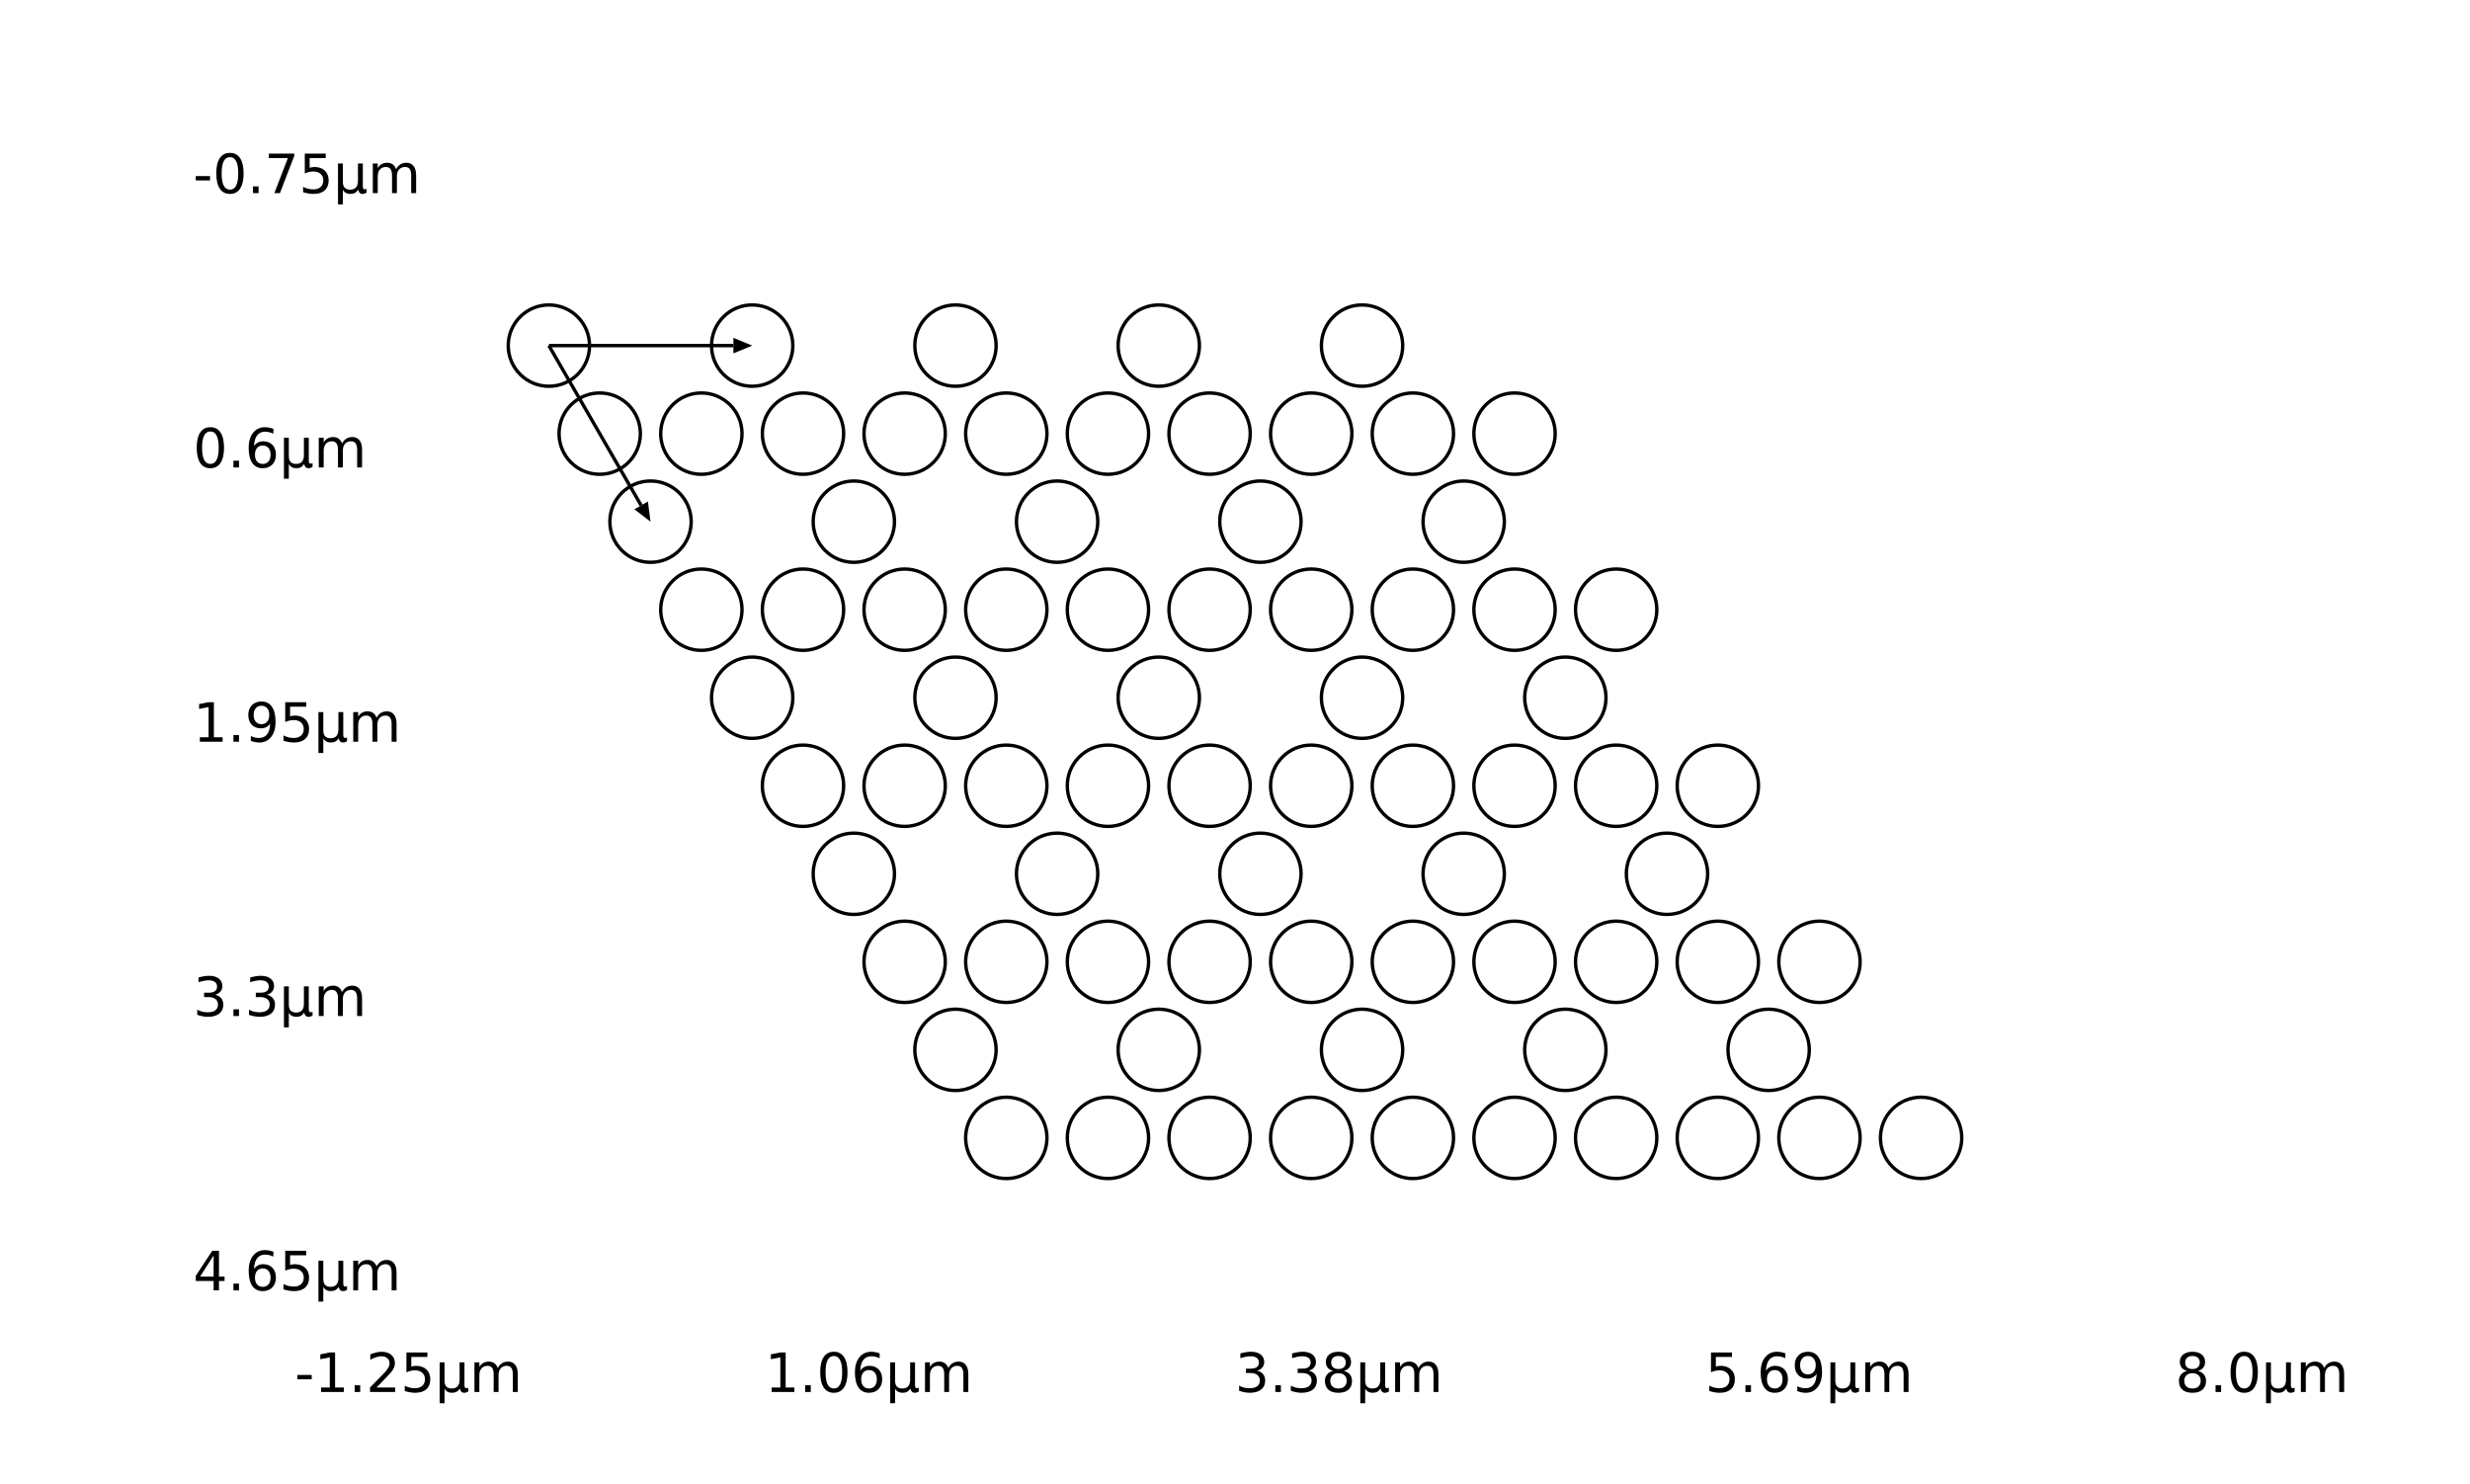 <?xml version="1.0" encoding="UTF-8"?>
<svg xmlns="http://www.w3.org/2000/svg" xmlns:xlink="http://www.w3.org/1999/xlink" width="729" height="438" viewBox="0 0 729 438">
<defs>
<g>
<g id="glyph-802975-0-0">
<path d="M 0.781 -5.031 L 5 -5.031 L 5 -3.75 L 0.781 -3.75 Z M 0.781 -5.031 "/>
</g>
<g id="glyph-802975-0-1">
<path d="M 1.984 -1.328 L 4.562 -1.328 L 4.562 -10.234 L 1.766 -9.672 L 1.766 -11.109 L 4.547 -11.672 L 6.125 -11.672 L 6.125 -1.328 L 8.703 -1.328 L 8.703 0 L 1.984 0 Z M 1.984 -1.328 "/>
</g>
<g id="glyph-802975-0-2">
<path d="M 1.719 -1.984 L 3.359 -1.984 L 3.359 0 L 1.719 0 Z M 1.719 -1.984 "/>
</g>
<g id="glyph-802975-0-3">
<path d="M 3.078 -1.328 L 8.578 -1.328 L 8.578 0 L 1.172 0 L 1.172 -1.328 C 1.773 -1.953 2.594 -2.785 3.625 -3.828 C 4.656 -4.867 5.305 -5.539 5.578 -5.844 C 6.078 -6.414 6.426 -6.895 6.625 -7.281 C 6.832 -7.676 6.938 -8.066 6.938 -8.453 C 6.938 -9.066 6.719 -9.566 6.281 -9.953 C 5.844 -10.348 5.273 -10.547 4.578 -10.547 C 4.086 -10.547 3.566 -10.457 3.016 -10.281 C 2.461 -10.113 1.875 -9.859 1.25 -9.516 L 1.25 -11.109 C 1.883 -11.359 2.477 -11.547 3.031 -11.672 C 3.582 -11.805 4.086 -11.875 4.547 -11.875 C 5.754 -11.875 6.719 -11.57 7.438 -10.969 C 8.156 -10.363 8.516 -9.555 8.516 -8.547 C 8.516 -8.066 8.426 -7.613 8.25 -7.188 C 8.07 -6.758 7.742 -6.254 7.266 -5.672 C 7.141 -5.516 6.727 -5.078 6.031 -4.359 C 5.332 -3.641 4.348 -2.629 3.078 -1.328 Z M 3.078 -1.328 "/>
</g>
<g id="glyph-802975-0-4">
<path d="M 1.734 -11.672 L 7.922 -11.672 L 7.922 -10.344 L 3.172 -10.344 L 3.172 -7.484 C 3.398 -7.555 3.629 -7.613 3.859 -7.656 C 4.086 -7.695 4.316 -7.719 4.547 -7.719 C 5.848 -7.719 6.879 -7.359 7.641 -6.641 C 8.398 -5.93 8.781 -4.969 8.781 -3.75 C 8.781 -2.488 8.391 -1.508 7.609 -0.812 C 6.828 -0.113 5.727 0.234 4.312 0.234 C 3.82 0.234 3.32 0.188 2.812 0.094 C 2.301 0.008 1.773 -0.113 1.234 -0.281 L 1.234 -1.859 C 1.703 -1.609 2.188 -1.422 2.688 -1.297 C 3.188 -1.172 3.719 -1.109 4.281 -1.109 C 5.176 -1.109 5.883 -1.344 6.406 -1.812 C 6.938 -2.289 7.203 -2.938 7.203 -3.75 C 7.203 -4.562 6.938 -5.203 6.406 -5.672 C 5.883 -6.148 5.176 -6.391 4.281 -6.391 C 3.852 -6.391 3.43 -6.344 3.016 -6.25 C 2.598 -6.156 2.172 -6.008 1.734 -5.812 Z M 1.734 -11.672 "/>
</g>
<g id="glyph-802975-0-5">
<path d="M 1.359 3.328 L 1.359 -8.75 L 2.797 -8.75 L 2.797 -3.312 C 2.797 -2.562 2.973 -1.992 3.328 -1.609 C 3.691 -1.223 4.227 -1.031 4.938 -1.031 C 5.707 -1.031 6.285 -1.25 6.672 -1.688 C 7.055 -2.125 7.25 -2.781 7.25 -3.656 L 7.25 -8.75 L 8.688 -8.75 L 8.688 -2.016 C 8.688 -1.703 8.734 -1.473 8.828 -1.328 C 8.922 -1.18 9.062 -1.109 9.25 -1.109 C 9.301 -1.109 9.367 -1.117 9.453 -1.141 C 9.535 -1.172 9.648 -1.219 9.797 -1.281 L 9.797 -0.125 C 9.578 0 9.375 0.086 9.188 0.141 C 9 0.203 8.812 0.234 8.625 0.234 C 8.27 0.234 7.984 0.129 7.766 -0.078 C 7.555 -0.285 7.41 -0.598 7.328 -1.016 C 7.066 -0.598 6.75 -0.285 6.375 -0.078 C 6 0.129 5.555 0.234 5.047 0.234 C 4.516 0.234 4.062 0.129 3.688 -0.078 C 3.312 -0.285 3.016 -0.594 2.797 -1 L 2.797 3.328 Z M 1.359 3.328 "/>
</g>
<g id="glyph-802975-0-6">
<path d="M 8.328 -7.078 C 8.68 -7.723 9.109 -8.195 9.609 -8.5 C 10.109 -8.812 10.695 -8.969 11.375 -8.969 C 12.289 -8.969 12.992 -8.645 13.484 -8 C 13.984 -7.363 14.234 -6.457 14.234 -5.281 L 14.234 0 L 12.781 0 L 12.781 -5.234 C 12.781 -6.078 12.629 -6.703 12.328 -7.109 C 12.035 -7.516 11.586 -7.719 10.984 -7.719 C 10.234 -7.719 9.641 -7.469 9.203 -6.969 C 8.773 -6.477 8.562 -5.805 8.562 -4.953 L 8.562 0 L 7.125 0 L 7.125 -5.234 C 7.125 -6.078 6.973 -6.703 6.672 -7.109 C 6.379 -7.516 5.922 -7.719 5.297 -7.719 C 4.566 -7.719 3.984 -7.469 3.547 -6.969 C 3.117 -6.469 2.906 -5.797 2.906 -4.953 L 2.906 0 L 1.453 0 L 1.453 -8.75 L 2.906 -8.75 L 2.906 -7.391 C 3.227 -7.93 3.617 -8.328 4.078 -8.578 C 4.535 -8.836 5.082 -8.969 5.719 -8.969 C 6.352 -8.969 6.891 -8.805 7.328 -8.484 C 7.773 -8.16 8.109 -7.691 8.328 -7.078 Z M 8.328 -7.078 "/>
</g>
<g id="glyph-802975-0-7">
<path d="M 5.094 -10.625 C 4.281 -10.625 3.664 -10.223 3.25 -9.422 C 2.844 -8.629 2.641 -7.43 2.641 -5.828 C 2.641 -4.223 2.844 -3.02 3.25 -2.219 C 3.664 -1.426 4.281 -1.031 5.094 -1.031 C 5.906 -1.031 6.516 -1.426 6.922 -2.219 C 7.336 -3.02 7.547 -4.223 7.547 -5.828 C 7.547 -7.43 7.336 -8.629 6.922 -9.422 C 6.516 -10.223 5.906 -10.625 5.094 -10.625 Z M 5.094 -11.875 C 6.395 -11.875 7.391 -11.359 8.078 -10.328 C 8.773 -9.297 9.125 -7.797 9.125 -5.828 C 9.125 -3.859 8.773 -2.352 8.078 -1.312 C 7.391 -0.281 6.395 0.234 5.094 0.234 C 3.781 0.234 2.781 -0.281 2.094 -1.312 C 1.406 -2.352 1.062 -3.859 1.062 -5.828 C 1.062 -7.797 1.406 -9.297 2.094 -10.328 C 2.781 -11.359 3.781 -11.875 5.094 -11.875 Z M 5.094 -11.875 "/>
</g>
<g id="glyph-802975-0-8">
<path d="M 5.281 -6.469 C 4.57 -6.469 4.008 -6.223 3.594 -5.734 C 3.188 -5.254 2.984 -4.594 2.984 -3.75 C 2.984 -2.906 3.188 -2.238 3.594 -1.75 C 4.008 -1.27 4.57 -1.031 5.281 -1.031 C 5.988 -1.031 6.551 -1.27 6.969 -1.75 C 7.383 -2.238 7.594 -2.906 7.594 -3.75 C 7.594 -4.594 7.383 -5.254 6.969 -5.734 C 6.551 -6.223 5.988 -6.469 5.281 -6.469 Z M 8.422 -11.406 L 8.422 -9.969 C 8.023 -10.156 7.625 -10.297 7.219 -10.391 C 6.812 -10.492 6.41 -10.547 6.016 -10.547 C 4.973 -10.547 4.176 -10.191 3.625 -9.484 C 3.082 -8.785 2.77 -7.727 2.688 -6.312 C 3 -6.758 3.383 -7.102 3.844 -7.344 C 4.312 -7.594 4.82 -7.719 5.375 -7.719 C 6.551 -7.719 7.477 -7.359 8.156 -6.641 C 8.832 -5.93 9.172 -4.969 9.172 -3.75 C 9.172 -2.551 8.816 -1.586 8.109 -0.859 C 7.398 -0.129 6.457 0.234 5.281 0.234 C 3.938 0.234 2.906 -0.281 2.188 -1.312 C 1.477 -2.352 1.125 -3.859 1.125 -5.828 C 1.125 -7.672 1.562 -9.141 2.438 -10.234 C 3.312 -11.328 4.484 -11.875 5.953 -11.875 C 6.348 -11.875 6.75 -11.832 7.156 -11.75 C 7.562 -11.676 7.984 -11.562 8.422 -11.406 Z M 8.422 -11.406 "/>
</g>
<g id="glyph-802975-0-9">
<path d="M 6.5 -6.297 C 7.25 -6.129 7.836 -5.789 8.266 -5.281 C 8.691 -4.77 8.906 -4.141 8.906 -3.391 C 8.906 -2.242 8.508 -1.352 7.719 -0.719 C 6.926 -0.082 5.801 0.234 4.344 0.234 C 3.852 0.234 3.348 0.18 2.828 0.078 C 2.305 -0.016 1.77 -0.16 1.219 -0.359 L 1.219 -1.875 C 1.656 -1.625 2.133 -1.43 2.656 -1.297 C 3.176 -1.172 3.723 -1.109 4.297 -1.109 C 5.285 -1.109 6.035 -1.301 6.547 -1.688 C 7.066 -2.082 7.328 -2.648 7.328 -3.391 C 7.328 -4.078 7.086 -4.613 6.609 -5 C 6.129 -5.395 5.457 -5.594 4.594 -5.594 L 3.234 -5.594 L 3.234 -6.891 L 4.656 -6.891 C 5.438 -6.891 6.031 -7.039 6.438 -7.344 C 6.852 -7.656 7.062 -8.102 7.062 -8.688 C 7.062 -9.289 6.848 -9.75 6.422 -10.062 C 5.992 -10.383 5.383 -10.547 4.594 -10.547 C 4.164 -10.547 3.703 -10.5 3.203 -10.406 C 2.711 -10.312 2.172 -10.164 1.578 -9.969 L 1.578 -11.375 C 2.172 -11.539 2.727 -11.664 3.25 -11.75 C 3.781 -11.832 4.273 -11.875 4.734 -11.875 C 5.93 -11.875 6.879 -11.602 7.578 -11.062 C 8.273 -10.52 8.625 -9.785 8.625 -8.859 C 8.625 -8.211 8.438 -7.664 8.062 -7.219 C 7.695 -6.77 7.176 -6.461 6.5 -6.297 Z M 6.5 -6.297 "/>
</g>
<g id="glyph-802975-0-10">
<path d="M 5.094 -5.547 C 4.344 -5.547 3.75 -5.344 3.312 -4.938 C 2.883 -4.539 2.672 -3.988 2.672 -3.281 C 2.672 -2.582 2.883 -2.031 3.312 -1.625 C 3.75 -1.227 4.344 -1.031 5.094 -1.031 C 5.844 -1.031 6.43 -1.227 6.859 -1.625 C 7.297 -2.031 7.516 -2.582 7.516 -3.281 C 7.516 -3.988 7.297 -4.539 6.859 -4.938 C 6.43 -5.344 5.844 -5.547 5.094 -5.547 Z M 3.516 -6.219 C 2.836 -6.383 2.305 -6.695 1.922 -7.156 C 1.547 -7.625 1.359 -8.191 1.359 -8.859 C 1.359 -9.785 1.691 -10.52 2.359 -11.062 C 3.023 -11.602 3.938 -11.875 5.094 -11.875 C 6.25 -11.875 7.156 -11.602 7.812 -11.062 C 8.477 -10.52 8.812 -9.785 8.812 -8.859 C 8.812 -8.191 8.625 -7.625 8.25 -7.156 C 7.875 -6.695 7.348 -6.383 6.672 -6.219 C 7.43 -6.039 8.023 -5.691 8.453 -5.172 C 8.879 -4.66 9.094 -4.031 9.094 -3.281 C 9.094 -2.156 8.742 -1.285 8.047 -0.672 C 7.359 -0.066 6.375 0.234 5.094 0.234 C 3.801 0.234 2.812 -0.066 2.125 -0.672 C 1.438 -1.285 1.094 -2.156 1.094 -3.281 C 1.094 -4.031 1.305 -4.66 1.734 -5.172 C 2.16 -5.691 2.754 -6.039 3.516 -6.219 Z M 2.938 -8.703 C 2.938 -8.098 3.125 -7.625 3.5 -7.281 C 3.875 -6.945 4.406 -6.781 5.094 -6.781 C 5.77 -6.781 6.297 -6.945 6.672 -7.281 C 7.055 -7.625 7.25 -8.098 7.25 -8.703 C 7.25 -9.305 7.055 -9.773 6.672 -10.109 C 6.297 -10.453 5.77 -10.625 5.094 -10.625 C 4.406 -10.625 3.875 -10.453 3.5 -10.109 C 3.125 -9.773 2.938 -9.305 2.938 -8.703 Z M 2.938 -8.703 "/>
</g>
<g id="glyph-802975-0-11">
<path d="M 1.766 -0.25 L 1.766 -1.688 C 2.16 -1.5 2.562 -1.352 2.969 -1.25 C 3.375 -1.156 3.77 -1.109 4.156 -1.109 C 5.195 -1.109 5.992 -1.457 6.547 -2.156 C 7.098 -2.852 7.41 -3.914 7.484 -5.344 C 7.18 -4.895 6.797 -4.551 6.328 -4.312 C 5.867 -4.07 5.359 -3.953 4.797 -3.953 C 3.629 -3.953 2.707 -4.305 2.031 -5.016 C 1.352 -5.723 1.016 -6.688 1.016 -7.906 C 1.016 -9.102 1.367 -10.062 2.078 -10.781 C 2.785 -11.508 3.727 -11.875 4.906 -11.875 C 6.25 -11.875 7.273 -11.359 7.984 -10.328 C 8.703 -9.297 9.062 -7.797 9.062 -5.828 C 9.062 -3.984 8.625 -2.508 7.75 -1.406 C 6.875 -0.312 5.703 0.234 4.234 0.234 C 3.836 0.234 3.438 0.191 3.031 0.109 C 2.625 0.023 2.203 -0.094 1.766 -0.25 Z M 4.906 -5.188 C 5.613 -5.188 6.172 -5.426 6.578 -5.906 C 6.992 -6.395 7.203 -7.062 7.203 -7.906 C 7.203 -8.75 6.992 -9.41 6.578 -9.891 C 6.172 -10.379 5.613 -10.625 4.906 -10.625 C 4.195 -10.625 3.633 -10.379 3.219 -9.891 C 2.801 -9.41 2.594 -8.75 2.594 -7.906 C 2.594 -7.062 2.801 -6.395 3.219 -5.906 C 3.633 -5.426 4.195 -5.188 4.906 -5.188 Z M 4.906 -5.188 "/>
</g>
<g id="glyph-802975-0-12">
<path d="M 1.312 -11.672 L 8.812 -11.672 L 8.812 -11 L 4.578 0 L 2.938 0 L 6.922 -10.344 L 1.312 -10.344 Z M 1.312 -11.672 "/>
</g>
<g id="glyph-802975-0-13">
<path d="M 6.047 -10.297 L 2.062 -4.062 L 6.047 -4.062 Z M 5.641 -11.672 L 7.625 -11.672 L 7.625 -4.062 L 9.281 -4.062 L 9.281 -2.75 L 7.625 -2.75 L 7.625 0 L 6.047 0 L 6.047 -2.75 L 0.781 -2.75 L 0.781 -4.281 Z M 5.641 -11.672 "/>
</g>
</g>
</defs>
<rect x="-72.9" y="-43.8" width="874.8" height="525.6" fill="rgb(100%, 100%, 100%)" fill-opacity="1"/>
<path fill="none" stroke-width="1" stroke-linecap="butt" stroke-linejoin="miter" stroke="rgb(0%, 0%, 0%)" stroke-opacity="1" stroke-miterlimit="10" d="M 162 102 L 216.457 102 "/>
<path fill-rule="nonzero" fill="rgb(0%, 0%, 0%)" fill-opacity="1" d="M 216.457 99.703 L 222 102 L 216.457 104.297 "/>
<path fill="none" stroke-width="1" stroke-linecap="butt" stroke-linejoin="miter" stroke="rgb(0%, 0%, 0%)" stroke-opacity="1" stroke-miterlimit="10" d="M 162 102 L 189.227 149.16 "/>
<path fill-rule="nonzero" fill="rgb(0%, 0%, 0%)" fill-opacity="1" d="M 191.219 148.012 L 192 153.961 L 187.238 150.309 "/>
<path fill="none" stroke-width="1" stroke-linecap="butt" stroke-linejoin="miter" stroke="rgb(0%, 0%, 0%)" stroke-opacity="1" stroke-miterlimit="10" d="M 174 102 C 174 108.629 168.629 114 162 114 C 155.371 114 150 108.629 150 102 C 150 95.371 155.371 90 162 90 C 168.629 90 174 95.371 174 102 Z M 174 102 "/>
<path fill="none" stroke-width="1" stroke-linecap="butt" stroke-linejoin="miter" stroke="rgb(0%, 0%, 0%)" stroke-opacity="1" stroke-miterlimit="10" d="M 189 127.98 C 189 134.609 183.629 139.98 177 139.98 C 170.371 139.98 165 134.609 165 127.98 C 165 121.352 170.371 115.98 177 115.98 C 183.629 115.98 189 121.352 189 127.98 Z M 189 127.98 "/>
<path fill="none" stroke-width="1" stroke-linecap="butt" stroke-linejoin="miter" stroke="rgb(0%, 0%, 0%)" stroke-opacity="1" stroke-miterlimit="10" d="M 219 127.98 C 219 134.609 213.629 139.98 207 139.98 C 200.371 139.98 195 134.609 195 127.98 C 195 121.352 200.371 115.98 207 115.98 C 213.629 115.98 219 121.352 219 127.98 Z M 219 127.98 "/>
<path fill="none" stroke-width="1" stroke-linecap="butt" stroke-linejoin="miter" stroke="rgb(0%, 0%, 0%)" stroke-opacity="1" stroke-miterlimit="10" d="M 234 102 C 234 108.629 228.629 114 222 114 C 215.371 114 210 108.629 210 102 C 210 95.371 215.371 90 222 90 C 228.629 90 234 95.371 234 102 Z M 234 102 "/>
<path fill="none" stroke-width="1" stroke-linecap="butt" stroke-linejoin="miter" stroke="rgb(0%, 0%, 0%)" stroke-opacity="1" stroke-miterlimit="10" d="M 249 127.98 C 249 134.609 243.629 139.98 237 139.98 C 230.371 139.98 225 134.609 225 127.98 C 225 121.352 230.371 115.98 237 115.98 C 243.629 115.98 249 121.352 249 127.98 Z M 249 127.98 "/>
<path fill="none" stroke-width="1" stroke-linecap="butt" stroke-linejoin="miter" stroke="rgb(0%, 0%, 0%)" stroke-opacity="1" stroke-miterlimit="10" d="M 279 127.98 C 279 134.609 273.629 139.98 267 139.98 C 260.371 139.98 255 134.609 255 127.98 C 255 121.352 260.371 115.98 267 115.98 C 273.629 115.98 279 121.352 279 127.98 Z M 279 127.98 "/>
<path fill="none" stroke-width="1" stroke-linecap="butt" stroke-linejoin="miter" stroke="rgb(0%, 0%, 0%)" stroke-opacity="1" stroke-miterlimit="10" d="M 294 102 C 294 108.629 288.629 114 282 114 C 275.371 114 270 108.629 270 102 C 270 95.371 275.371 90 282 90 C 288.629 90 294 95.371 294 102 Z M 294 102 "/>
<path fill="none" stroke-width="1" stroke-linecap="butt" stroke-linejoin="miter" stroke="rgb(0%, 0%, 0%)" stroke-opacity="1" stroke-miterlimit="10" d="M 309 127.98 C 309 134.609 303.629 139.98 297 139.98 C 290.371 139.98 285 134.609 285 127.98 C 285 121.352 290.371 115.98 297 115.98 C 303.629 115.98 309 121.352 309 127.98 Z M 309 127.98 "/>
<path fill="none" stroke-width="1" stroke-linecap="butt" stroke-linejoin="miter" stroke="rgb(0%, 0%, 0%)" stroke-opacity="1" stroke-miterlimit="10" d="M 339 127.98 C 339 134.609 333.629 139.98 327 139.98 C 320.371 139.98 315 134.609 315 127.98 C 315 121.352 320.371 115.98 327 115.98 C 333.629 115.98 339 121.352 339 127.98 Z M 339 127.98 "/>
<path fill="none" stroke-width="1" stroke-linecap="butt" stroke-linejoin="miter" stroke="rgb(0%, 0%, 0%)" stroke-opacity="1" stroke-miterlimit="10" d="M 354 102 C 354 108.629 348.629 114 342 114 C 335.371 114 330 108.629 330 102 C 330 95.371 335.371 90 342 90 C 348.629 90 354 95.371 354 102 Z M 354 102 "/>
<path fill="none" stroke-width="1" stroke-linecap="butt" stroke-linejoin="miter" stroke="rgb(0%, 0%, 0%)" stroke-opacity="1" stroke-miterlimit="10" d="M 369 127.98 C 369 134.609 363.629 139.98 357 139.98 C 350.371 139.98 345 134.609 345 127.98 C 345 121.352 350.371 115.98 357 115.98 C 363.629 115.98 369 121.352 369 127.98 Z M 369 127.98 "/>
<path fill="none" stroke-width="1" stroke-linecap="butt" stroke-linejoin="miter" stroke="rgb(0%, 0%, 0%)" stroke-opacity="1" stroke-miterlimit="10" d="M 399 127.98 C 399 134.609 393.629 139.98 387 139.98 C 380.371 139.98 375 134.609 375 127.98 C 375 121.352 380.371 115.98 387 115.98 C 393.629 115.98 399 121.352 399 127.98 Z M 399 127.98 "/>
<path fill="none" stroke-width="1" stroke-linecap="butt" stroke-linejoin="miter" stroke="rgb(0%, 0%, 0%)" stroke-opacity="1" stroke-miterlimit="10" d="M 414 102 C 414 108.629 408.629 114 402 114 C 395.371 114 390 108.629 390 102 C 390 95.371 395.371 90 402 90 C 408.629 90 414 95.371 414 102 Z M 414 102 "/>
<path fill="none" stroke-width="1" stroke-linecap="butt" stroke-linejoin="miter" stroke="rgb(0%, 0%, 0%)" stroke-opacity="1" stroke-miterlimit="10" d="M 429 127.98 C 429 134.609 423.629 139.98 417 139.98 C 410.371 139.98 405 134.609 405 127.98 C 405 121.352 410.371 115.98 417 115.98 C 423.629 115.98 429 121.352 429 127.98 Z M 429 127.98 "/>
<path fill="none" stroke-width="1" stroke-linecap="butt" stroke-linejoin="miter" stroke="rgb(0%, 0%, 0%)" stroke-opacity="1" stroke-miterlimit="10" d="M 459 127.98 C 459 134.609 453.629 139.98 447 139.98 C 440.371 139.98 435 134.609 435 127.98 C 435 121.352 440.371 115.98 447 115.98 C 453.629 115.98 459 121.352 459 127.98 Z M 459 127.98 "/>
<path fill="none" stroke-width="1" stroke-linecap="butt" stroke-linejoin="miter" stroke="rgb(0%, 0%, 0%)" stroke-opacity="1" stroke-miterlimit="10" d="M 204 153.961 C 204 160.59 198.629 165.961 192 165.961 C 185.371 165.961 180 160.59 180 153.961 C 180 147.336 185.371 141.961 192 141.961 C 198.629 141.961 204 147.336 204 153.961 Z M 204 153.961 "/>
<path fill="none" stroke-width="1" stroke-linecap="butt" stroke-linejoin="miter" stroke="rgb(0%, 0%, 0%)" stroke-opacity="1" stroke-miterlimit="10" d="M 219 179.941 C 219 186.57 213.629 191.941 207 191.941 C 200.371 191.941 195 186.57 195 179.941 C 195 173.316 200.371 167.941 207 167.941 C 213.629 167.941 219 173.316 219 179.941 Z M 219 179.941 "/>
<path fill="none" stroke-width="1" stroke-linecap="butt" stroke-linejoin="miter" stroke="rgb(0%, 0%, 0%)" stroke-opacity="1" stroke-miterlimit="10" d="M 249 179.941 C 249 186.57 243.629 191.941 237 191.941 C 230.371 191.941 225 186.57 225 179.941 C 225 173.316 230.371 167.941 237 167.941 C 243.629 167.941 249 173.316 249 179.941 Z M 249 179.941 "/>
<path fill="none" stroke-width="1" stroke-linecap="butt" stroke-linejoin="miter" stroke="rgb(0%, 0%, 0%)" stroke-opacity="1" stroke-miterlimit="10" d="M 264 153.961 C 264 160.59 258.629 165.961 252 165.961 C 245.371 165.961 240 160.59 240 153.961 C 240 147.336 245.371 141.961 252 141.961 C 258.629 141.961 264 147.336 264 153.961 Z M 264 153.961 "/>
<path fill="none" stroke-width="1" stroke-linecap="butt" stroke-linejoin="miter" stroke="rgb(0%, 0%, 0%)" stroke-opacity="1" stroke-miterlimit="10" d="M 279 179.941 C 279 186.57 273.629 191.941 267 191.941 C 260.371 191.941 255 186.57 255 179.941 C 255 173.316 260.371 167.941 267 167.941 C 273.629 167.941 279 173.316 279 179.941 Z M 279 179.941 "/>
<path fill="none" stroke-width="1" stroke-linecap="butt" stroke-linejoin="miter" stroke="rgb(0%, 0%, 0%)" stroke-opacity="1" stroke-miterlimit="10" d="M 309 179.941 C 309 186.57 303.629 191.941 297 191.941 C 290.371 191.941 285 186.57 285 179.941 C 285 173.316 290.371 167.941 297 167.941 C 303.629 167.941 309 173.316 309 179.941 Z M 309 179.941 "/>
<path fill="none" stroke-width="1" stroke-linecap="butt" stroke-linejoin="miter" stroke="rgb(0%, 0%, 0%)" stroke-opacity="1" stroke-miterlimit="10" d="M 324 153.961 C 324 160.59 318.629 165.961 312 165.961 C 305.371 165.961 300 160.59 300 153.961 C 300 147.336 305.371 141.961 312 141.961 C 318.629 141.961 324 147.336 324 153.961 Z M 324 153.961 "/>
<path fill="none" stroke-width="1" stroke-linecap="butt" stroke-linejoin="miter" stroke="rgb(0%, 0%, 0%)" stroke-opacity="1" stroke-miterlimit="10" d="M 339 179.941 C 339 186.57 333.629 191.941 327 191.941 C 320.371 191.941 315 186.57 315 179.941 C 315 173.316 320.371 167.941 327 167.941 C 333.629 167.941 339 173.316 339 179.941 Z M 339 179.941 "/>
<path fill="none" stroke-width="1" stroke-linecap="butt" stroke-linejoin="miter" stroke="rgb(0%, 0%, 0%)" stroke-opacity="1" stroke-miterlimit="10" d="M 369 179.941 C 369 186.57 363.629 191.941 357 191.941 C 350.371 191.941 345 186.57 345 179.941 C 345 173.316 350.371 167.941 357 167.941 C 363.629 167.941 369 173.316 369 179.941 Z M 369 179.941 "/>
<path fill="none" stroke-width="1" stroke-linecap="butt" stroke-linejoin="miter" stroke="rgb(0%, 0%, 0%)" stroke-opacity="1" stroke-miterlimit="10" d="M 384 153.961 C 384 160.59 378.629 165.961 372 165.961 C 365.371 165.961 360 160.59 360 153.961 C 360 147.336 365.371 141.961 372 141.961 C 378.629 141.961 384 147.336 384 153.961 Z M 384 153.961 "/>
<path fill="none" stroke-width="1" stroke-linecap="butt" stroke-linejoin="miter" stroke="rgb(0%, 0%, 0%)" stroke-opacity="1" stroke-miterlimit="10" d="M 399 179.941 C 399 186.57 393.629 191.941 387 191.941 C 380.371 191.941 375 186.57 375 179.941 C 375 173.316 380.371 167.941 387 167.941 C 393.629 167.941 399 173.316 399 179.941 Z M 399 179.941 "/>
<path fill="none" stroke-width="1" stroke-linecap="butt" stroke-linejoin="miter" stroke="rgb(0%, 0%, 0%)" stroke-opacity="1" stroke-miterlimit="10" d="M 429 179.941 C 429 186.57 423.629 191.941 417 191.941 C 410.371 191.941 405 186.57 405 179.941 C 405 173.316 410.371 167.941 417 167.941 C 423.629 167.941 429 173.316 429 179.941 Z M 429 179.941 "/>
<path fill="none" stroke-width="1" stroke-linecap="butt" stroke-linejoin="miter" stroke="rgb(0%, 0%, 0%)" stroke-opacity="1" stroke-miterlimit="10" d="M 444 153.961 C 444 160.59 438.629 165.961 432 165.961 C 425.371 165.961 420 160.59 420 153.961 C 420 147.336 425.371 141.961 432 141.961 C 438.629 141.961 444 147.336 444 153.961 Z M 444 153.961 "/>
<path fill="none" stroke-width="1" stroke-linecap="butt" stroke-linejoin="miter" stroke="rgb(0%, 0%, 0%)" stroke-opacity="1" stroke-miterlimit="10" d="M 459 179.941 C 459 186.57 453.629 191.941 447 191.941 C 440.371 191.941 435 186.57 435 179.941 C 435 173.316 440.371 167.941 447 167.941 C 453.629 167.941 459 173.316 459 179.941 Z M 459 179.941 "/>
<path fill="none" stroke-width="1" stroke-linecap="butt" stroke-linejoin="miter" stroke="rgb(0%, 0%, 0%)" stroke-opacity="1" stroke-miterlimit="10" d="M 489 179.941 C 489 186.57 483.629 191.941 477 191.941 C 470.371 191.941 465 186.57 465 179.941 C 465 173.316 470.371 167.941 477 167.941 C 483.629 167.941 489 173.316 489 179.941 Z M 489 179.941 "/>
<path fill="none" stroke-width="1" stroke-linecap="butt" stroke-linejoin="miter" stroke="rgb(0%, 0%, 0%)" stroke-opacity="1" stroke-miterlimit="10" d="M 234 205.922 C 234 212.551 228.629 217.922 222 217.922 C 215.371 217.922 210 212.551 210 205.922 C 210 199.297 215.371 193.922 222 193.922 C 228.629 193.922 234 199.297 234 205.922 Z M 234 205.922 "/>
<path fill="none" stroke-width="1" stroke-linecap="butt" stroke-linejoin="miter" stroke="rgb(0%, 0%, 0%)" stroke-opacity="1" stroke-miterlimit="10" d="M 249 231.902 C 249 238.531 243.629 243.902 237 243.902 C 230.371 243.902 225 238.531 225 231.902 C 225 225.277 230.371 219.902 237 219.902 C 243.629 219.902 249 225.277 249 231.902 Z M 249 231.902 "/>
<path fill="none" stroke-width="1" stroke-linecap="butt" stroke-linejoin="miter" stroke="rgb(0%, 0%, 0%)" stroke-opacity="1" stroke-miterlimit="10" d="M 279 231.902 C 279 238.531 273.629 243.902 267 243.902 C 260.371 243.902 255 238.531 255 231.902 C 255 225.277 260.371 219.902 267 219.902 C 273.629 219.902 279 225.277 279 231.902 Z M 279 231.902 "/>
<path fill="none" stroke-width="1" stroke-linecap="butt" stroke-linejoin="miter" stroke="rgb(0%, 0%, 0%)" stroke-opacity="1" stroke-miterlimit="10" d="M 294 205.922 C 294 212.551 288.629 217.922 282 217.922 C 275.371 217.922 270 212.551 270 205.922 C 270 199.297 275.371 193.922 282 193.922 C 288.629 193.922 294 199.297 294 205.922 Z M 294 205.922 "/>
<path fill="none" stroke-width="1" stroke-linecap="butt" stroke-linejoin="miter" stroke="rgb(0%, 0%, 0%)" stroke-opacity="1" stroke-miterlimit="10" d="M 309 231.902 C 309 238.531 303.629 243.902 297 243.902 C 290.371 243.902 285 238.531 285 231.902 C 285 225.277 290.371 219.902 297 219.902 C 303.629 219.902 309 225.277 309 231.902 Z M 309 231.902 "/>
<path fill="none" stroke-width="1" stroke-linecap="butt" stroke-linejoin="miter" stroke="rgb(0%, 0%, 0%)" stroke-opacity="1" stroke-miterlimit="10" d="M 339 231.902 C 339 238.531 333.629 243.902 327 243.902 C 320.371 243.902 315 238.531 315 231.902 C 315 225.277 320.371 219.902 327 219.902 C 333.629 219.902 339 225.277 339 231.902 Z M 339 231.902 "/>
<path fill="none" stroke-width="1" stroke-linecap="butt" stroke-linejoin="miter" stroke="rgb(0%, 0%, 0%)" stroke-opacity="1" stroke-miterlimit="10" d="M 354 205.922 C 354 212.551 348.629 217.922 342 217.922 C 335.371 217.922 330 212.551 330 205.922 C 330 199.297 335.371 193.922 342 193.922 C 348.629 193.922 354 199.297 354 205.922 Z M 354 205.922 "/>
<path fill="none" stroke-width="1" stroke-linecap="butt" stroke-linejoin="miter" stroke="rgb(0%, 0%, 0%)" stroke-opacity="1" stroke-miterlimit="10" d="M 369 231.902 C 369 238.531 363.629 243.902 357 243.902 C 350.371 243.902 345 238.531 345 231.902 C 345 225.277 350.371 219.902 357 219.902 C 363.629 219.902 369 225.277 369 231.902 Z M 369 231.902 "/>
<path fill="none" stroke-width="1" stroke-linecap="butt" stroke-linejoin="miter" stroke="rgb(0%, 0%, 0%)" stroke-opacity="1" stroke-miterlimit="10" d="M 399 231.902 C 399 238.531 393.629 243.902 387 243.902 C 380.371 243.902 375 238.531 375 231.902 C 375 225.277 380.371 219.902 387 219.902 C 393.629 219.902 399 225.277 399 231.902 Z M 399 231.902 "/>
<path fill="none" stroke-width="1" stroke-linecap="butt" stroke-linejoin="miter" stroke="rgb(0%, 0%, 0%)" stroke-opacity="1" stroke-miterlimit="10" d="M 414 205.922 C 414 212.551 408.629 217.922 402 217.922 C 395.371 217.922 390 212.551 390 205.922 C 390 199.297 395.371 193.922 402 193.922 C 408.629 193.922 414 199.297 414 205.922 Z M 414 205.922 "/>
<path fill="none" stroke-width="1" stroke-linecap="butt" stroke-linejoin="miter" stroke="rgb(0%, 0%, 0%)" stroke-opacity="1" stroke-miterlimit="10" d="M 429 231.902 C 429 238.531 423.629 243.902 417 243.902 C 410.371 243.902 405 238.531 405 231.902 C 405 225.277 410.371 219.902 417 219.902 C 423.629 219.902 429 225.277 429 231.902 Z M 429 231.902 "/>
<path fill="none" stroke-width="1" stroke-linecap="butt" stroke-linejoin="miter" stroke="rgb(0%, 0%, 0%)" stroke-opacity="1" stroke-miterlimit="10" d="M 459 231.902 C 459 238.531 453.629 243.902 447 243.902 C 440.371 243.902 435 238.531 435 231.902 C 435 225.277 440.371 219.902 447 219.902 C 453.629 219.902 459 225.277 459 231.902 Z M 459 231.902 "/>
<path fill="none" stroke-width="1" stroke-linecap="butt" stroke-linejoin="miter" stroke="rgb(0%, 0%, 0%)" stroke-opacity="1" stroke-miterlimit="10" d="M 474 205.922 C 474 212.551 468.629 217.922 462 217.922 C 455.371 217.922 450 212.551 450 205.922 C 450 199.297 455.371 193.922 462 193.922 C 468.629 193.922 474 199.297 474 205.922 Z M 474 205.922 "/>
<path fill="none" stroke-width="1" stroke-linecap="butt" stroke-linejoin="miter" stroke="rgb(0%, 0%, 0%)" stroke-opacity="1" stroke-miterlimit="10" d="M 489 231.902 C 489 238.531 483.629 243.902 477 243.902 C 470.371 243.902 465 238.531 465 231.902 C 465 225.277 470.371 219.902 477 219.902 C 483.629 219.902 489 225.277 489 231.902 Z M 489 231.902 "/>
<path fill="none" stroke-width="1" stroke-linecap="butt" stroke-linejoin="miter" stroke="rgb(0%, 0%, 0%)" stroke-opacity="1" stroke-miterlimit="10" d="M 519 231.902 C 519 238.531 513.629 243.902 507 243.902 C 500.371 243.902 495 238.531 495 231.902 C 495 225.277 500.371 219.902 507 219.902 C 513.629 219.902 519 225.277 519 231.902 Z M 519 231.902 "/>
<path fill="none" stroke-width="1" stroke-linecap="butt" stroke-linejoin="miter" stroke="rgb(0%, 0%, 0%)" stroke-opacity="1" stroke-miterlimit="10" d="M 264 257.883 C 264 264.512 258.629 269.883 252 269.883 C 245.371 269.883 240 264.512 240 257.883 C 240 251.258 245.371 245.883 252 245.883 C 258.629 245.883 264 251.258 264 257.883 Z M 264 257.883 "/>
<path fill="none" stroke-width="1" stroke-linecap="butt" stroke-linejoin="miter" stroke="rgb(0%, 0%, 0%)" stroke-opacity="1" stroke-miterlimit="10" d="M 279 283.867 C 279 290.492 273.629 295.867 267 295.867 C 260.371 295.867 255 290.492 255 283.867 C 255 277.238 260.371 271.867 267 271.867 C 273.629 271.867 279 277.238 279 283.867 Z M 279 283.867 "/>
<path fill="none" stroke-width="1" stroke-linecap="butt" stroke-linejoin="miter" stroke="rgb(0%, 0%, 0%)" stroke-opacity="1" stroke-miterlimit="10" d="M 309 283.867 C 309 290.492 303.629 295.867 297 295.867 C 290.371 295.867 285 290.492 285 283.867 C 285 277.238 290.371 271.867 297 271.867 C 303.629 271.867 309 277.238 309 283.867 Z M 309 283.867 "/>
<path fill="none" stroke-width="1" stroke-linecap="butt" stroke-linejoin="miter" stroke="rgb(0%, 0%, 0%)" stroke-opacity="1" stroke-miterlimit="10" d="M 324 257.883 C 324 264.512 318.629 269.883 312 269.883 C 305.371 269.883 300 264.512 300 257.883 C 300 251.258 305.371 245.883 312 245.883 C 318.629 245.883 324 251.258 324 257.883 Z M 324 257.883 "/>
<path fill="none" stroke-width="1" stroke-linecap="butt" stroke-linejoin="miter" stroke="rgb(0%, 0%, 0%)" stroke-opacity="1" stroke-miterlimit="10" d="M 339 283.867 C 339 290.492 333.629 295.867 327 295.867 C 320.371 295.867 315 290.492 315 283.867 C 315 277.238 320.371 271.867 327 271.867 C 333.629 271.867 339 277.238 339 283.867 Z M 339 283.867 "/>
<path fill="none" stroke-width="1" stroke-linecap="butt" stroke-linejoin="miter" stroke="rgb(0%, 0%, 0%)" stroke-opacity="1" stroke-miterlimit="10" d="M 369 283.867 C 369 290.492 363.629 295.867 357 295.867 C 350.371 295.867 345 290.492 345 283.867 C 345 277.238 350.371 271.867 357 271.867 C 363.629 271.867 369 277.238 369 283.867 Z M 369 283.867 "/>
<path fill="none" stroke-width="1" stroke-linecap="butt" stroke-linejoin="miter" stroke="rgb(0%, 0%, 0%)" stroke-opacity="1" stroke-miterlimit="10" d="M 384 257.883 C 384 264.512 378.629 269.883 372 269.883 C 365.371 269.883 360 264.512 360 257.883 C 360 251.258 365.371 245.883 372 245.883 C 378.629 245.883 384 251.258 384 257.883 Z M 384 257.883 "/>
<path fill="none" stroke-width="1" stroke-linecap="butt" stroke-linejoin="miter" stroke="rgb(0%, 0%, 0%)" stroke-opacity="1" stroke-miterlimit="10" d="M 399 283.867 C 399 290.492 393.629 295.867 387 295.867 C 380.371 295.867 375 290.492 375 283.867 C 375 277.238 380.371 271.867 387 271.867 C 393.629 271.867 399 277.238 399 283.867 Z M 399 283.867 "/>
<path fill="none" stroke-width="1" stroke-linecap="butt" stroke-linejoin="miter" stroke="rgb(0%, 0%, 0%)" stroke-opacity="1" stroke-miterlimit="10" d="M 429 283.867 C 429 290.492 423.629 295.867 417 295.867 C 410.371 295.867 405 290.492 405 283.867 C 405 277.238 410.371 271.867 417 271.867 C 423.629 271.867 429 277.238 429 283.867 Z M 429 283.867 "/>
<path fill="none" stroke-width="1" stroke-linecap="butt" stroke-linejoin="miter" stroke="rgb(0%, 0%, 0%)" stroke-opacity="1" stroke-miterlimit="10" d="M 444 257.883 C 444 264.512 438.629 269.883 432 269.883 C 425.371 269.883 420 264.512 420 257.883 C 420 251.258 425.371 245.883 432 245.883 C 438.629 245.883 444 251.258 444 257.883 Z M 444 257.883 "/>
<path fill="none" stroke-width="1" stroke-linecap="butt" stroke-linejoin="miter" stroke="rgb(0%, 0%, 0%)" stroke-opacity="1" stroke-miterlimit="10" d="M 459 283.867 C 459 290.492 453.629 295.867 447 295.867 C 440.371 295.867 435 290.492 435 283.867 C 435 277.238 440.371 271.867 447 271.867 C 453.629 271.867 459 277.238 459 283.867 Z M 459 283.867 "/>
<path fill="none" stroke-width="1" stroke-linecap="butt" stroke-linejoin="miter" stroke="rgb(0%, 0%, 0%)" stroke-opacity="1" stroke-miterlimit="10" d="M 489 283.867 C 489 290.492 483.629 295.867 477 295.867 C 470.371 295.867 465 290.492 465 283.867 C 465 277.238 470.371 271.867 477 271.867 C 483.629 271.867 489 277.238 489 283.867 Z M 489 283.867 "/>
<path fill="none" stroke-width="1" stroke-linecap="butt" stroke-linejoin="miter" stroke="rgb(0%, 0%, 0%)" stroke-opacity="1" stroke-miterlimit="10" d="M 504 257.883 C 504 264.512 498.629 269.883 492 269.883 C 485.371 269.883 480 264.512 480 257.883 C 480 251.258 485.371 245.883 492 245.883 C 498.629 245.883 504 251.258 504 257.883 Z M 504 257.883 "/>
<path fill="none" stroke-width="1" stroke-linecap="butt" stroke-linejoin="miter" stroke="rgb(0%, 0%, 0%)" stroke-opacity="1" stroke-miterlimit="10" d="M 519 283.867 C 519 290.492 513.629 295.867 507 295.867 C 500.371 295.867 495 290.492 495 283.867 C 495 277.238 500.371 271.867 507 271.867 C 513.629 271.867 519 277.238 519 283.867 Z M 519 283.867 "/>
<path fill="none" stroke-width="1" stroke-linecap="butt" stroke-linejoin="miter" stroke="rgb(0%, 0%, 0%)" stroke-opacity="1" stroke-miterlimit="10" d="M 549 283.867 C 549 290.492 543.629 295.867 537 295.867 C 530.371 295.867 525 290.492 525 283.867 C 525 277.238 530.371 271.867 537 271.867 C 543.629 271.867 549 277.238 549 283.867 Z M 549 283.867 "/>
<path fill="none" stroke-width="1" stroke-linecap="butt" stroke-linejoin="miter" stroke="rgb(0%, 0%, 0%)" stroke-opacity="1" stroke-miterlimit="10" d="M 294 309.848 C 294 316.473 288.629 321.848 282 321.848 C 275.371 321.848 270 316.473 270 309.848 C 270 303.219 275.371 297.848 282 297.848 C 288.629 297.848 294 303.219 294 309.848 Z M 294 309.848 "/>
<path fill="none" stroke-width="1" stroke-linecap="butt" stroke-linejoin="miter" stroke="rgb(0%, 0%, 0%)" stroke-opacity="1" stroke-miterlimit="10" d="M 309 335.828 C 309 342.453 303.629 347.828 297 347.828 C 290.371 347.828 285 342.453 285 335.828 C 285 329.199 290.371 323.828 297 323.828 C 303.629 323.828 309 329.199 309 335.828 Z M 309 335.828 "/>
<path fill="none" stroke-width="1" stroke-linecap="butt" stroke-linejoin="miter" stroke="rgb(0%, 0%, 0%)" stroke-opacity="1" stroke-miterlimit="10" d="M 339 335.828 C 339 342.453 333.629 347.828 327 347.828 C 320.371 347.828 315 342.453 315 335.828 C 315 329.199 320.371 323.828 327 323.828 C 333.629 323.828 339 329.199 339 335.828 Z M 339 335.828 "/>
<path fill="none" stroke-width="1" stroke-linecap="butt" stroke-linejoin="miter" stroke="rgb(0%, 0%, 0%)" stroke-opacity="1" stroke-miterlimit="10" d="M 354 309.848 C 354 316.473 348.629 321.848 342 321.848 C 335.371 321.848 330 316.473 330 309.848 C 330 303.219 335.371 297.848 342 297.848 C 348.629 297.848 354 303.219 354 309.848 Z M 354 309.848 "/>
<path fill="none" stroke-width="1" stroke-linecap="butt" stroke-linejoin="miter" stroke="rgb(0%, 0%, 0%)" stroke-opacity="1" stroke-miterlimit="10" d="M 369 335.828 C 369 342.453 363.629 347.828 357 347.828 C 350.371 347.828 345 342.453 345 335.828 C 345 329.199 350.371 323.828 357 323.828 C 363.629 323.828 369 329.199 369 335.828 Z M 369 335.828 "/>
<path fill="none" stroke-width="1" stroke-linecap="butt" stroke-linejoin="miter" stroke="rgb(0%, 0%, 0%)" stroke-opacity="1" stroke-miterlimit="10" d="M 399 335.828 C 399 342.453 393.629 347.828 387 347.828 C 380.371 347.828 375 342.453 375 335.828 C 375 329.199 380.371 323.828 387 323.828 C 393.629 323.828 399 329.199 399 335.828 Z M 399 335.828 "/>
<path fill="none" stroke-width="1" stroke-linecap="butt" stroke-linejoin="miter" stroke="rgb(0%, 0%, 0%)" stroke-opacity="1" stroke-miterlimit="10" d="M 414 309.848 C 414 316.473 408.629 321.848 402 321.848 C 395.371 321.848 390 316.473 390 309.848 C 390 303.219 395.371 297.848 402 297.848 C 408.629 297.848 414 303.219 414 309.848 Z M 414 309.848 "/>
<path fill="none" stroke-width="1" stroke-linecap="butt" stroke-linejoin="miter" stroke="rgb(0%, 0%, 0%)" stroke-opacity="1" stroke-miterlimit="10" d="M 429 335.828 C 429 342.453 423.629 347.828 417 347.828 C 410.371 347.828 405 342.453 405 335.828 C 405 329.199 410.371 323.828 417 323.828 C 423.629 323.828 429 329.199 429 335.828 Z M 429 335.828 "/>
<path fill="none" stroke-width="1" stroke-linecap="butt" stroke-linejoin="miter" stroke="rgb(0%, 0%, 0%)" stroke-opacity="1" stroke-miterlimit="10" d="M 459 335.828 C 459 342.453 453.629 347.828 447 347.828 C 440.371 347.828 435 342.453 435 335.828 C 435 329.199 440.371 323.828 447 323.828 C 453.629 323.828 459 329.199 459 335.828 Z M 459 335.828 "/>
<path fill="none" stroke-width="1" stroke-linecap="butt" stroke-linejoin="miter" stroke="rgb(0%, 0%, 0%)" stroke-opacity="1" stroke-miterlimit="10" d="M 474 309.848 C 474 316.473 468.629 321.848 462 321.848 C 455.371 321.848 450 316.473 450 309.848 C 450 303.219 455.371 297.848 462 297.848 C 468.629 297.848 474 303.219 474 309.848 Z M 474 309.848 "/>
<path fill="none" stroke-width="1" stroke-linecap="butt" stroke-linejoin="miter" stroke="rgb(0%, 0%, 0%)" stroke-opacity="1" stroke-miterlimit="10" d="M 489 335.828 C 489 342.453 483.629 347.828 477 347.828 C 470.371 347.828 465 342.453 465 335.828 C 465 329.199 470.371 323.828 477 323.828 C 483.629 323.828 489 329.199 489 335.828 Z M 489 335.828 "/>
<path fill="none" stroke-width="1" stroke-linecap="butt" stroke-linejoin="miter" stroke="rgb(0%, 0%, 0%)" stroke-opacity="1" stroke-miterlimit="10" d="M 519 335.828 C 519 342.453 513.629 347.828 507 347.828 C 500.371 347.828 495 342.453 495 335.828 C 495 329.199 500.371 323.828 507 323.828 C 513.629 323.828 519 329.199 519 335.828 Z M 519 335.828 "/>
<path fill="none" stroke-width="1" stroke-linecap="butt" stroke-linejoin="miter" stroke="rgb(0%, 0%, 0%)" stroke-opacity="1" stroke-miterlimit="10" d="M 534 309.848 C 534 316.473 528.629 321.848 522 321.848 C 515.371 321.848 510 316.473 510 309.848 C 510 303.219 515.371 297.848 522 297.848 C 528.629 297.848 534 303.219 534 309.848 Z M 534 309.848 "/>
<path fill="none" stroke-width="1" stroke-linecap="butt" stroke-linejoin="miter" stroke="rgb(0%, 0%, 0%)" stroke-opacity="1" stroke-miterlimit="10" d="M 549 335.828 C 549 342.453 543.629 347.828 537 347.828 C 530.371 347.828 525 342.453 525 335.828 C 525 329.199 530.371 323.828 537 323.828 C 543.629 323.828 549 329.199 549 335.828 Z M 549 335.828 "/>
<path fill="none" stroke-width="1" stroke-linecap="butt" stroke-linejoin="miter" stroke="rgb(0%, 0%, 0%)" stroke-opacity="1" stroke-miterlimit="10" d="M 579 335.828 C 579 342.453 573.629 347.828 567 347.828 C 560.371 347.828 555 342.453 555 335.828 C 555 329.199 560.371 323.828 567 323.828 C 573.629 323.828 579 329.199 579 335.828 Z M 579 335.828 "/>
<g fill="rgb(0%, 0%, 0%)" fill-opacity="1">
<use xlink:href="#glyph-802975-0-0" x="87" y="410.827"/>
<use xlink:href="#glyph-802975-0-1" x="92.773" y="410.827"/>
<use xlink:href="#glyph-802975-0-2" x="102.953" y="410.827"/>
<use xlink:href="#glyph-802975-0-3" x="108.039" y="410.827"/>
<use xlink:href="#glyph-802975-0-4" x="118.219" y="410.827"/>
<use xlink:href="#glyph-802975-0-5" x="128.398" y="410.827"/>
<use xlink:href="#glyph-802975-0-6" x="138.578" y="410.827"/>
</g>
<g fill="rgb(0%, 0%, 0%)" fill-opacity="1">
<use xlink:href="#glyph-802975-0-1" x="225.75" y="410.827"/>
<use xlink:href="#glyph-802975-0-2" x="235.93" y="410.827"/>
<use xlink:href="#glyph-802975-0-7" x="241.016" y="410.827"/>
<use xlink:href="#glyph-802975-0-8" x="251.195" y="410.827"/>
<use xlink:href="#glyph-802975-0-5" x="261.375" y="410.827"/>
<use xlink:href="#glyph-802975-0-6" x="271.555" y="410.827"/>
</g>
<g fill="rgb(0%, 0%, 0%)" fill-opacity="1">
<use xlink:href="#glyph-802975-0-9" x="364.5" y="410.827"/>
<use xlink:href="#glyph-802975-0-2" x="374.68" y="410.827"/>
<use xlink:href="#glyph-802975-0-9" x="379.766" y="410.827"/>
<use xlink:href="#glyph-802975-0-10" x="389.945" y="410.827"/>
<use xlink:href="#glyph-802975-0-5" x="400.125" y="410.827"/>
<use xlink:href="#glyph-802975-0-6" x="410.305" y="410.827"/>
</g>
<g fill="rgb(0%, 0%, 0%)" fill-opacity="1">
<use xlink:href="#glyph-802975-0-4" x="503.25" y="410.827"/>
<use xlink:href="#glyph-802975-0-2" x="513.43" y="410.827"/>
<use xlink:href="#glyph-802975-0-8" x="518.516" y="410.827"/>
<use xlink:href="#glyph-802975-0-11" x="528.695" y="410.827"/>
<use xlink:href="#glyph-802975-0-5" x="538.875" y="410.827"/>
<use xlink:href="#glyph-802975-0-6" x="549.055" y="410.827"/>
</g>
<g fill="rgb(0%, 0%, 0%)" fill-opacity="1">
<use xlink:href="#glyph-802975-0-10" x="642" y="410.827"/>
<use xlink:href="#glyph-802975-0-2" x="652.18" y="410.827"/>
<use xlink:href="#glyph-802975-0-7" x="657.266" y="410.827"/>
<use xlink:href="#glyph-802975-0-5" x="667.445" y="410.827"/>
<use xlink:href="#glyph-802975-0-6" x="677.625" y="410.827"/>
</g>
<g fill="rgb(0%, 0%, 0%)" fill-opacity="1">
<use xlink:href="#glyph-802975-0-0" x="57" y="57"/>
<use xlink:href="#glyph-802975-0-7" x="62.773" y="57"/>
<use xlink:href="#glyph-802975-0-2" x="72.953" y="57"/>
<use xlink:href="#glyph-802975-0-12" x="78.039" y="57"/>
<use xlink:href="#glyph-802975-0-4" x="88.219" y="57"/>
<use xlink:href="#glyph-802975-0-5" x="98.398" y="57"/>
<use xlink:href="#glyph-802975-0-6" x="108.578" y="57"/>
</g>
<g fill="rgb(0%, 0%, 0%)" fill-opacity="1">
<use xlink:href="#glyph-802975-0-7" x="57" y="137.957"/>
<use xlink:href="#glyph-802975-0-2" x="67.18" y="137.957"/>
<use xlink:href="#glyph-802975-0-8" x="72.266" y="137.957"/>
<use xlink:href="#glyph-802975-0-5" x="82.445" y="137.957"/>
<use xlink:href="#glyph-802975-0-6" x="92.625" y="137.957"/>
</g>
<g fill="rgb(0%, 0%, 0%)" fill-opacity="1">
<use xlink:href="#glyph-802975-0-1" x="57" y="218.913"/>
<use xlink:href="#glyph-802975-0-2" x="67.18" y="218.913"/>
<use xlink:href="#glyph-802975-0-11" x="72.266" y="218.913"/>
<use xlink:href="#glyph-802975-0-4" x="82.445" y="218.913"/>
<use xlink:href="#glyph-802975-0-5" x="92.625" y="218.913"/>
<use xlink:href="#glyph-802975-0-6" x="102.805" y="218.913"/>
</g>
<g fill="rgb(0%, 0%, 0%)" fill-opacity="1">
<use xlink:href="#glyph-802975-0-9" x="57" y="299.87"/>
<use xlink:href="#glyph-802975-0-2" x="67.18" y="299.87"/>
<use xlink:href="#glyph-802975-0-9" x="72.266" y="299.87"/>
<use xlink:href="#glyph-802975-0-5" x="82.445" y="299.87"/>
<use xlink:href="#glyph-802975-0-6" x="92.625" y="299.87"/>
</g>
<g fill="rgb(0%, 0%, 0%)" fill-opacity="1">
<use xlink:href="#glyph-802975-0-13" x="57" y="380.827"/>
<use xlink:href="#glyph-802975-0-2" x="67.18" y="380.827"/>
<use xlink:href="#glyph-802975-0-8" x="72.266" y="380.827"/>
<use xlink:href="#glyph-802975-0-4" x="82.445" y="380.827"/>
<use xlink:href="#glyph-802975-0-5" x="92.625" y="380.827"/>
<use xlink:href="#glyph-802975-0-6" x="102.805" y="380.827"/>
</g>
</svg>
